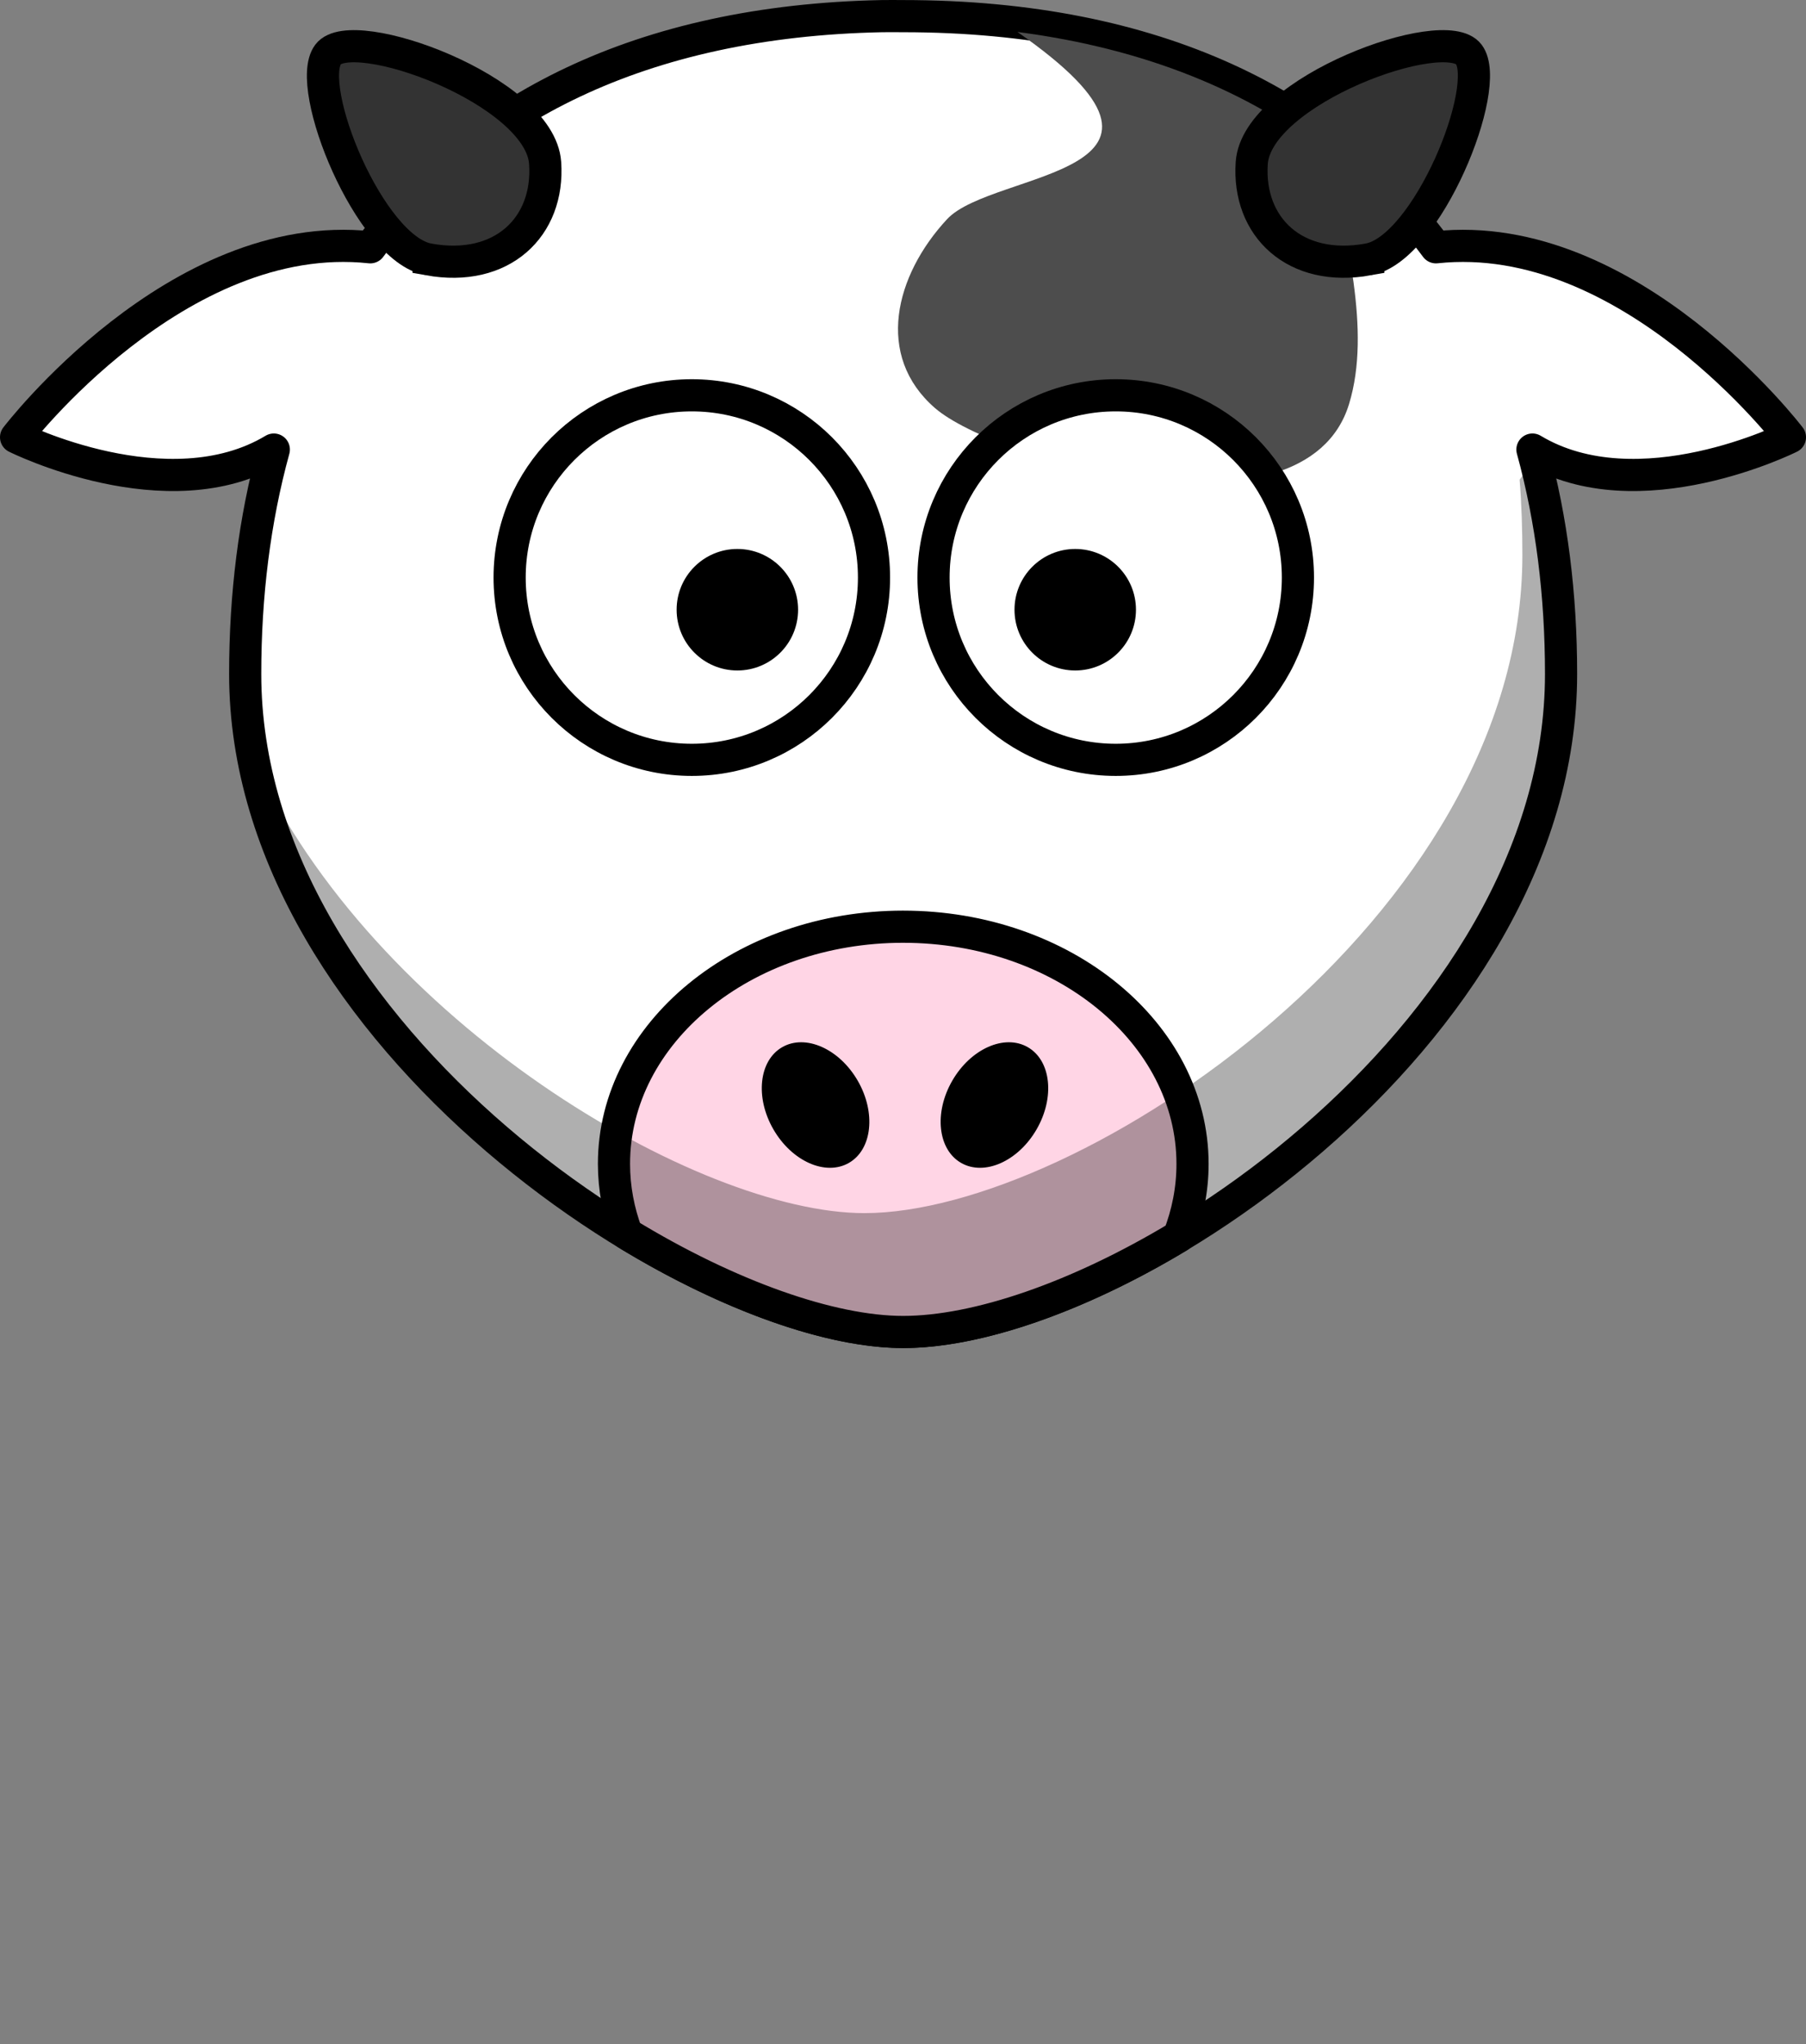 <?xml version="1.0" encoding="UTF-8" standalone="no"?>
<svg
   xmlns:dc="http://purl.org/dc/elements/1.1/"
   xmlns:cc="http://creativecommons.org/ns#"
   xmlns:rdf="http://www.w3.org/1999/02/22-rdf-syntax-ns#"
   xmlns:svg="http://www.w3.org/2000/svg"
   xmlns="http://www.w3.org/2000/svg"
   xmlns:sodipodi="http://sodipodi.sourceforge.net/DTD/sodipodi-0.dtd"
   xmlns:inkscape="http://www.inkscape.org/namespaces/inkscape"
   viewBox="0 0 224.656 254.265"
   id="svg2"
   version="1.1"
   inkscape:version="0.91 r13725"
   sodipodi:docname="cow-head.svg">
  <rect x="0" y="0" width="224.656" height="254.265" fill="#808080" stroke="none"/>
  <defs
     id="defs48" />
  <sodipodi:namedview
     pagecolor="#ffffff"
     bordercolor="#666666"
     borderopacity="1"
     objecttolerance="10"
     gridtolerance="10"
     guidetolerance="10"
     inkscape:pageopacity="0"
     inkscape:pageshadow="2"
     inkscape:window-width="1536"
     inkscape:window-height="785"
     id="namedview46"
     showgrid="false"
     inkscape:zoom="3.7126578"
     inkscape:cx="71.121874"
     inkscape:cy="83.26633"
     inkscape:window-x="-8"
     inkscape:window-y="-8"
     inkscape:window-maximized="1"
     inkscape:current-layer="svg2" />
  <path
     style="fill:#ffffff;stroke:#000000;stroke-width:4;stroke-linecap:round;stroke-linejoin:round"
     inkscape:connector-curvature="0"
     id="path18"
     d="M 109.688,2.008 C 79.558,2.619 58.756,13.661 46.062,30.758 21.998,28.17 2,54.383 2,54.383 c 0,0 18.891,9.446 32.062,1.531 C 31.663,64.626 30.5,74.02 30.5,83.82 c 0,45.174 56.126,81.844 81.844,81.844 26.717,0 81.844,-36.669 81.844,-81.844 0,-9.8 -1.164,-19.195 -3.562,-27.906 13.171,7.915 32.031,-1.531 32.031,-1.531 0,0 -19.971,-26.205 -44.031,-23.625 -13.062,-17.595 -34.708,-28.75 -66.281,-28.75 -0.894,0 -1.778,-0.018 -2.656,0 z" />
  <path
     style="fill:#4d4d4d;fill-rule:evenodd"
     inkscape:connector-curvature="0"
     id="path20"
     d="m 126.562,3.977 c 25.721,17.926 -3.05,17.142 -8.75,23.281 -6.5,7 -9,17 -1.5,23.5 7.5,6.5 46,17.5 51.5,-0.5 2.835,-9.279 -0.566,-20.802 -2.344,-30.969 C 155.451,11.428 142.564,6.047 126.562,3.977 Z" />
  <path
     style="fill:#ffffff;stroke:#000000;stroke-width:4;stroke-linecap:round;stroke-linejoin:round"
     inkscape:connector-curvature="0"
     id="path22"
     d="m 108.721,71.835 c 0.004,12.519 -10.144,22.67 -22.663,22.67 -12.519,0 -22.667,-10.151 -22.663,-22.67 -0.004,-12.519 10.144,-22.67 22.663,-22.67 12.519,0 22.667,10.151 22.663,22.67 z" />
  <path
     style="fill:#ffffff;stroke:#000000;stroke-width:4;stroke-linecap:round;stroke-linejoin:round"
     inkscape:connector-curvature="0"
     id="path24"
     d="m 161.453,71.835 c 0.004,12.519 -10.144,22.67 -22.663,22.67 -12.519,0 -22.667,-10.151 -22.663,-22.67 -0.004,-12.519 10.144,-22.67 22.663,-22.67 12.519,0 22.667,10.151 22.663,22.67 z" />
  <path
     inkscape:connector-curvature="0"
     id="path26"
     d="m 141.307,75.834 c 0.001,4.173 -3.381,7.557 -7.554,7.557 -4.173,0 -7.556,-3.384 -7.554,-7.557 -0.001,-4.173 3.381,-7.557 7.554,-7.557 4.173,0 7.556,3.384 7.554,7.557 z" />
  <path
     inkscape:connector-curvature="0"
     id="path28"
     d="m 99.277,75.834 c 0.001,4.173 -3.381,7.557 -7.554,7.557 -4.173,0 -7.555,-3.384 -7.554,-7.557 -0.001,-4.173 3.381,-7.557 7.554,-7.557 4.173,0 7.555,3.384 7.554,7.557 z" />
  <path
     style="fill:#ffd5e5;stroke:#000000;stroke-width:4;stroke-linecap:round;stroke-linejoin:round"
     inkscape:connector-curvature="0"
     id="path30"
     d="m 112.344,115.258 c -19.862,0 -35.969,13.216 -35.969,29.5 0,3.02 0.564,5.944 1.594,8.688 12.712,7.743 25.394,12.219 34.375,12.219 9.198,0 21.757,-4.331 34.281,-11.875 1.113,-2.843 1.719,-5.887 1.719,-9.031 0,-16.284 -16.138,-29.5 -36,-29.5 z" />
  <path
     style="fill-opacity:0.314"
     inkscape:connector-curvature="0"
     id="path32"
     d="m 190.906,57.008 -1.875,2.656 c 0.249,3.075 0.344,6.203 0.344,9.375 0,45.174 -55.127,81.844 -81.844,81.844 -20.706,2e-5 -61.097,-23.756 -76.062,-56.594 7.616,40.246 57.172,71.375 80.875,71.375 26.717,0 81.844,-36.669 81.844,-81.844 0,-9.392 -1.075,-18.41 -3.281,-26.812 z" />
  <path
     inkscape:connector-curvature="0"
     id="path38"
     d="m 128.945,140.465 c -2.293,3.973 -6.5,5.839 -9.397,4.166 -2.897,-1.672 -3.385,-6.249 -1.09,-10.221 2.294,-3.972 6.5,-5.839 9.397,-4.166 2.897,1.672 3.385,6.249 1.09,10.221 z" />
  <path
     inkscape:connector-curvature="0"
     id="path40"
     d="m 96.208,140.465 c 2.293,3.973 6.5,5.839 9.397,4.166 2.897,-1.672 3.385,-6.249 1.09,-10.221 -2.294,-3.972 -6.5,-5.839 -9.397,-4.166 -2.897,1.672 -3.385,6.249 -1.09,10.221 z" />
  <path
     style="fill:#333333;fill-rule:evenodd;stroke:#000000;stroke-width:4"
     inkscape:connector-curvature="0"
     id="path42"
     d="m 53.312,32.265 c -7.333,-1.328 -15.5,-21.5 -12.5,-25.5 3,-4 26.374,4.466 27,13.5 0.552,7.969 -5.386,13.651 -14.5,12 z" />
  <path
     style="fill:#333333;fill-rule:evenodd;stroke:#000000;stroke-width:4"
     inkscape:connector-curvature="0"
     id="path44"
     d="m 170.211,32.265 c 7.333,-1.328 15.5,-21.5 12.5,-25.5 -3,-4 -26.374,4.466 -27,13.5 -0.552,7.969 5.386,13.651 14.5,12 z" />
</svg>
